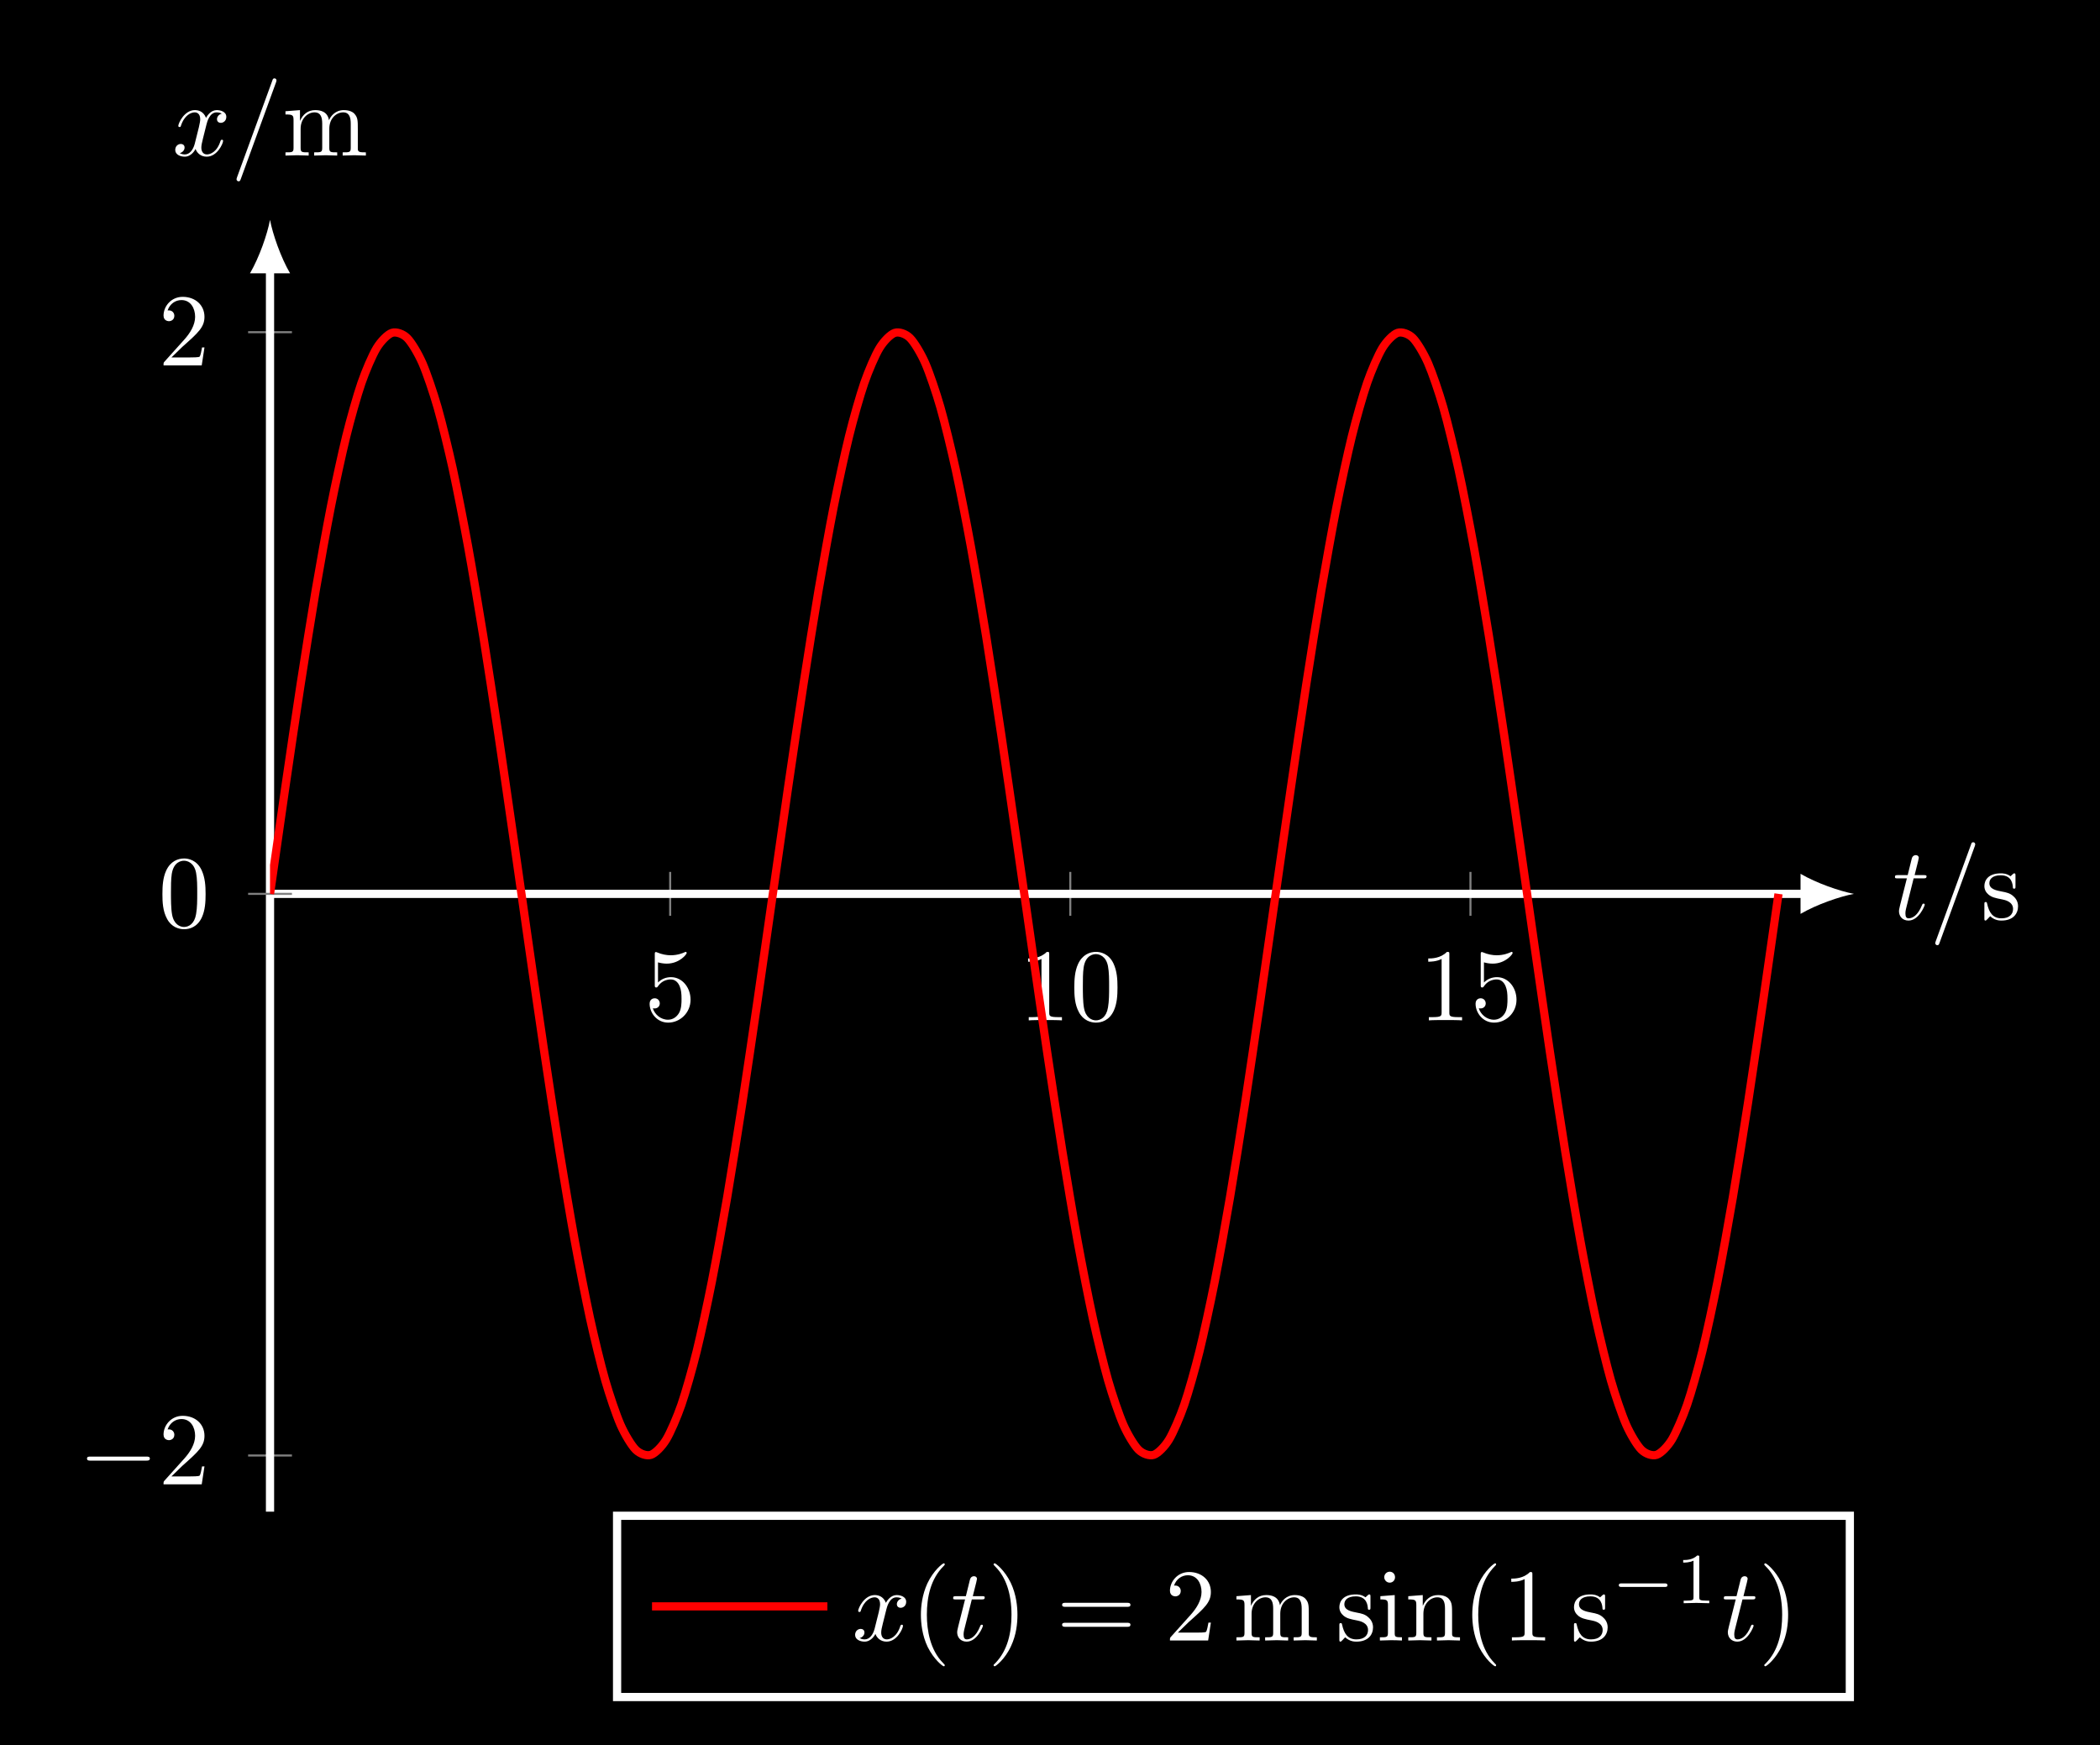 <?xml version="1.0" encoding="UTF-8"?>
<svg xmlns="http://www.w3.org/2000/svg" xmlns:xlink="http://www.w3.org/1999/xlink" width="203.642pt" height="169.222pt" viewBox="0 0 203.642 169.222" version="1.1">
<rect x="0" y="0" width="203.642" height="169.222" fill="#333333" stroke="none"/>
<defs>
<g>
<symbol overflow="visible" id="glyph0-0">
<path style="stroke:none;" d=""/>
</symbol>
<symbol overflow="visible" id="glyph0-1">
<path style="stroke:none;" d="M 4.469 -2 C 4.469 -3.188 3.656 -4.188 2.578 -4.188 C 2.109 -4.188 1.672 -4.031 1.312 -3.672 L 1.312 -5.625 C 1.516 -5.562 1.844 -5.5 2.156 -5.5 C 3.391 -5.5 4.094 -6.406 4.094 -6.531 C 4.094 -6.594 4.062 -6.641 3.984 -6.641 C 3.984 -6.641 3.953 -6.641 3.906 -6.609 C 3.703 -6.516 3.219 -6.312 2.547 -6.312 C 2.156 -6.312 1.688 -6.391 1.219 -6.594 C 1.141 -6.625 1.125 -6.625 1.109 -6.625 C 1 -6.625 1 -6.547 1 -6.391 L 1 -3.438 C 1 -3.266 1 -3.188 1.141 -3.188 C 1.219 -3.188 1.234 -3.203 1.281 -3.266 C 1.391 -3.422 1.75 -3.969 2.562 -3.969 C 3.078 -3.969 3.328 -3.516 3.406 -3.328 C 3.562 -2.953 3.594 -2.578 3.594 -2.078 C 3.594 -1.719 3.594 -1.125 3.344 -0.703 C 3.109 -0.312 2.734 -0.062 2.281 -0.062 C 1.562 -0.062 0.984 -0.594 0.812 -1.172 C 0.844 -1.172 0.875 -1.156 0.984 -1.156 C 1.312 -1.156 1.484 -1.406 1.484 -1.641 C 1.484 -1.891 1.312 -2.141 0.984 -2.141 C 0.844 -2.141 0.5 -2.062 0.5 -1.609 C 0.5 -0.75 1.188 0.219 2.297 0.219 C 3.453 0.219 4.469 -0.734 4.469 -2 Z M 4.469 -2 "/>
</symbol>
<symbol overflow="visible" id="glyph0-2">
<path style="stroke:none;" d="M 2.938 -6.375 C 2.938 -6.625 2.938 -6.641 2.703 -6.641 C 2.078 -6 1.203 -6 0.891 -6 L 0.891 -5.688 C 1.094 -5.688 1.672 -5.688 2.188 -5.953 L 2.188 -0.781 C 2.188 -0.422 2.156 -0.312 1.266 -0.312 L 0.953 -0.312 L 0.953 0 C 1.297 -0.031 2.156 -0.031 2.562 -0.031 C 2.953 -0.031 3.828 -0.031 4.172 0 L 4.172 -0.312 L 3.859 -0.312 C 2.953 -0.312 2.938 -0.422 2.938 -0.781 Z M 2.938 -6.375 "/>
</symbol>
<symbol overflow="visible" id="glyph0-3">
<path style="stroke:none;" d="M 4.578 -3.188 C 4.578 -3.984 4.531 -4.781 4.188 -5.516 C 3.734 -6.484 2.906 -6.641 2.5 -6.641 C 1.891 -6.641 1.172 -6.375 0.75 -5.453 C 0.438 -4.766 0.391 -3.984 0.391 -3.188 C 0.391 -2.438 0.422 -1.547 0.844 -0.781 C 1.266 0.016 2 0.219 2.484 0.219 C 3.016 0.219 3.781 0.016 4.219 -0.938 C 4.531 -1.625 4.578 -2.406 4.578 -3.188 Z M 2.484 0 C 2.094 0 1.5 -0.25 1.328 -1.203 C 1.219 -1.797 1.219 -2.719 1.219 -3.312 C 1.219 -3.953 1.219 -4.609 1.297 -5.141 C 1.484 -6.328 2.234 -6.422 2.484 -6.422 C 2.812 -6.422 3.469 -6.234 3.656 -5.25 C 3.766 -4.688 3.766 -3.938 3.766 -3.312 C 3.766 -2.562 3.766 -1.891 3.656 -1.25 C 3.5 -0.297 2.938 0 2.484 0 Z M 2.484 0 "/>
</symbol>
<symbol overflow="visible" id="glyph0-4">
<path style="stroke:none;" d="M 1.266 -0.766 L 2.328 -1.797 C 3.875 -3.172 4.469 -3.703 4.469 -4.703 C 4.469 -5.844 3.578 -6.641 2.359 -6.641 C 1.234 -6.641 0.5 -5.719 0.5 -4.828 C 0.5 -4.281 1 -4.281 1.031 -4.281 C 1.203 -4.281 1.547 -4.391 1.547 -4.812 C 1.547 -5.062 1.359 -5.328 1.016 -5.328 C 0.938 -5.328 0.922 -5.328 0.891 -5.312 C 1.109 -5.969 1.656 -6.328 2.234 -6.328 C 3.141 -6.328 3.562 -5.516 3.562 -4.703 C 3.562 -3.906 3.078 -3.125 2.516 -2.5 L 0.609 -0.375 C 0.5 -0.266 0.5 -0.234 0.5 0 L 4.203 0 L 4.469 -1.734 L 4.234 -1.734 C 4.172 -1.438 4.109 -1 4 -0.844 C 3.938 -0.766 3.281 -0.766 3.062 -0.766 Z M 1.266 -0.766 "/>
</symbol>
<symbol overflow="visible" id="glyph0-5">
<path style="stroke:none;" d="M 2.078 -1.938 C 2.297 -1.891 3.109 -1.734 3.109 -1.016 C 3.109 -0.516 2.766 -0.109 1.984 -0.109 C 1.141 -0.109 0.781 -0.672 0.594 -1.531 C 0.562 -1.656 0.562 -1.688 0.453 -1.688 C 0.328 -1.688 0.328 -1.625 0.328 -1.453 L 0.328 -0.125 C 0.328 0.047 0.328 0.109 0.438 0.109 C 0.484 0.109 0.5 0.094 0.688 -0.094 C 0.703 -0.109 0.703 -0.125 0.891 -0.312 C 1.328 0.094 1.781 0.109 1.984 0.109 C 3.125 0.109 3.594 -0.562 3.594 -1.281 C 3.594 -1.797 3.297 -2.109 3.172 -2.219 C 2.844 -2.547 2.453 -2.625 2.031 -2.703 C 1.469 -2.812 0.812 -2.938 0.812 -3.516 C 0.812 -3.875 1.062 -4.281 1.922 -4.281 C 3.016 -4.281 3.078 -3.375 3.094 -3.078 C 3.094 -2.984 3.188 -2.984 3.203 -2.984 C 3.344 -2.984 3.344 -3.031 3.344 -3.219 L 3.344 -4.234 C 3.344 -4.391 3.344 -4.469 3.234 -4.469 C 3.188 -4.469 3.156 -4.469 3.031 -4.344 C 3 -4.312 2.906 -4.219 2.859 -4.188 C 2.484 -4.469 2.078 -4.469 1.922 -4.469 C 0.703 -4.469 0.328 -3.797 0.328 -3.234 C 0.328 -2.891 0.484 -2.609 0.75 -2.391 C 1.078 -2.141 1.359 -2.078 2.078 -1.938 Z M 2.078 -1.938 "/>
</symbol>
<symbol overflow="visible" id="glyph0-6">
<path style="stroke:none;" d="M 1.094 -3.422 L 1.094 -0.75 C 1.094 -0.312 0.984 -0.312 0.312 -0.312 L 0.312 0 C 0.672 -0.016 1.172 -0.031 1.453 -0.031 C 1.703 -0.031 2.219 -0.016 2.562 0 L 2.562 -0.312 C 1.891 -0.312 1.781 -0.312 1.781 -0.75 L 1.781 -2.594 C 1.781 -3.625 2.5 -4.188 3.125 -4.188 C 3.766 -4.188 3.875 -3.656 3.875 -3.078 L 3.875 -0.75 C 3.875 -0.312 3.766 -0.312 3.094 -0.312 L 3.094 0 C 3.438 -0.016 3.953 -0.031 4.219 -0.031 C 4.469 -0.031 5 -0.016 5.328 0 L 5.328 -0.312 C 4.672 -0.312 4.562 -0.312 4.562 -0.75 L 4.562 -2.594 C 4.562 -3.625 5.266 -4.188 5.906 -4.188 C 6.531 -4.188 6.641 -3.656 6.641 -3.078 L 6.641 -0.75 C 6.641 -0.312 6.531 -0.312 5.859 -0.312 L 5.859 0 C 6.203 -0.016 6.719 -0.031 6.984 -0.031 C 7.25 -0.031 7.766 -0.016 8.109 0 L 8.109 -0.312 C 7.594 -0.312 7.344 -0.312 7.328 -0.609 L 7.328 -2.516 C 7.328 -3.375 7.328 -3.672 7.016 -4.031 C 6.875 -4.203 6.547 -4.406 5.969 -4.406 C 5.141 -4.406 4.688 -3.812 4.531 -3.422 C 4.391 -4.297 3.656 -4.406 3.203 -4.406 C 2.469 -4.406 2 -3.984 1.719 -3.359 L 1.719 -4.406 L 0.312 -4.297 L 0.312 -3.984 C 1.016 -3.984 1.094 -3.922 1.094 -3.422 Z M 1.094 -3.422 "/>
</symbol>
<symbol overflow="visible" id="glyph0-7">
<path style="stroke:none;" d="M 3.297 2.391 C 3.297 2.359 3.297 2.344 3.125 2.172 C 1.891 0.922 1.562 -0.969 1.562 -2.5 C 1.562 -4.234 1.938 -5.969 3.172 -7.203 C 3.297 -7.328 3.297 -7.344 3.297 -7.375 C 3.297 -7.453 3.266 -7.484 3.203 -7.484 C 3.094 -7.484 2.203 -6.797 1.609 -5.531 C 1.109 -4.438 0.984 -3.328 0.984 -2.5 C 0.984 -1.719 1.094 -0.516 1.641 0.625 C 2.25 1.844 3.094 2.5 3.203 2.5 C 3.266 2.5 3.297 2.469 3.297 2.391 Z M 3.297 2.391 "/>
</symbol>
<symbol overflow="visible" id="glyph0-8">
<path style="stroke:none;" d="M 2.875 -2.5 C 2.875 -3.266 2.766 -4.469 2.219 -5.609 C 1.625 -6.828 0.766 -7.484 0.672 -7.484 C 0.609 -7.484 0.562 -7.438 0.562 -7.375 C 0.562 -7.344 0.562 -7.328 0.75 -7.141 C 1.734 -6.156 2.297 -4.578 2.297 -2.5 C 2.297 -0.781 1.938 0.969 0.703 2.219 C 0.562 2.344 0.562 2.359 0.562 2.391 C 0.562 2.453 0.609 2.5 0.672 2.5 C 0.766 2.5 1.672 1.812 2.25 0.547 C 2.766 -0.547 2.875 -1.656 2.875 -2.5 Z M 2.875 -2.5 "/>
</symbol>
<symbol overflow="visible" id="glyph0-9">
<path style="stroke:none;" d="M 6.844 -3.266 C 7 -3.266 7.188 -3.266 7.188 -3.453 C 7.188 -3.656 7 -3.656 6.859 -3.656 L 0.891 -3.656 C 0.75 -3.656 0.562 -3.656 0.562 -3.453 C 0.562 -3.266 0.75 -3.266 0.891 -3.266 Z M 6.859 -1.328 C 7 -1.328 7.188 -1.328 7.188 -1.531 C 7.188 -1.719 7 -1.719 6.844 -1.719 L 0.891 -1.719 C 0.75 -1.719 0.562 -1.719 0.562 -1.531 C 0.562 -1.328 0.75 -1.328 0.891 -1.328 Z M 6.859 -1.328 "/>
</symbol>
<symbol overflow="visible" id="glyph0-10">
<path style="stroke:none;" d="M 1.766 -4.406 L 0.375 -4.297 L 0.375 -3.984 C 1.016 -3.984 1.109 -3.922 1.109 -3.438 L 1.109 -0.75 C 1.109 -0.312 1 -0.312 0.328 -0.312 L 0.328 0 C 0.641 -0.016 1.188 -0.031 1.422 -0.031 C 1.781 -0.031 2.125 -0.016 2.469 0 L 2.469 -0.312 C 1.797 -0.312 1.766 -0.359 1.766 -0.75 Z M 1.797 -6.141 C 1.797 -6.453 1.562 -6.672 1.281 -6.672 C 0.969 -6.672 0.75 -6.406 0.75 -6.141 C 0.75 -5.875 0.969 -5.609 1.281 -5.609 C 1.562 -5.609 1.797 -5.828 1.797 -6.141 Z M 1.797 -6.141 "/>
</symbol>
<symbol overflow="visible" id="glyph0-11">
<path style="stroke:none;" d="M 1.094 -3.422 L 1.094 -0.75 C 1.094 -0.312 0.984 -0.312 0.312 -0.312 L 0.312 0 C 0.672 -0.016 1.172 -0.031 1.453 -0.031 C 1.703 -0.031 2.219 -0.016 2.562 0 L 2.562 -0.312 C 1.891 -0.312 1.781 -0.312 1.781 -0.75 L 1.781 -2.594 C 1.781 -3.625 2.5 -4.188 3.125 -4.188 C 3.766 -4.188 3.875 -3.656 3.875 -3.078 L 3.875 -0.75 C 3.875 -0.312 3.766 -0.312 3.094 -0.312 L 3.094 0 C 3.438 -0.016 3.953 -0.031 4.219 -0.031 C 4.469 -0.031 5 -0.016 5.328 0 L 5.328 -0.312 C 4.812 -0.312 4.562 -0.312 4.562 -0.609 L 4.562 -2.516 C 4.562 -3.375 4.562 -3.672 4.25 -4.031 C 4.109 -4.203 3.781 -4.406 3.203 -4.406 C 2.469 -4.406 2 -3.984 1.719 -3.359 L 1.719 -4.406 L 0.312 -4.297 L 0.312 -3.984 C 1.016 -3.984 1.094 -3.922 1.094 -3.422 Z M 1.094 -3.422 "/>
</symbol>
<symbol overflow="visible" id="glyph1-0">
<path style="stroke:none;" d=""/>
</symbol>
<symbol overflow="visible" id="glyph1-1">
<path style="stroke:none;" d="M 6.562 -2.297 C 6.734 -2.297 6.922 -2.297 6.922 -2.5 C 6.922 -2.688 6.734 -2.688 6.562 -2.688 L 1.172 -2.688 C 1 -2.688 0.828 -2.688 0.828 -2.5 C 0.828 -2.297 1 -2.297 1.172 -2.297 Z M 6.562 -2.297 "/>
</symbol>
<symbol overflow="visible" id="glyph2-0">
<path style="stroke:none;" d=""/>
</symbol>
<symbol overflow="visible" id="glyph2-1">
<path style="stroke:none;" d="M 2.047 -3.984 L 2.984 -3.984 C 3.188 -3.984 3.297 -3.984 3.297 -4.188 C 3.297 -4.297 3.188 -4.297 3.016 -4.297 L 2.141 -4.297 C 2.5 -5.719 2.547 -5.906 2.547 -5.969 C 2.547 -6.141 2.422 -6.234 2.25 -6.234 C 2.219 -6.234 1.938 -6.234 1.859 -5.875 L 1.469 -4.297 L 0.531 -4.297 C 0.328 -4.297 0.234 -4.297 0.234 -4.109 C 0.234 -3.984 0.312 -3.984 0.516 -3.984 L 1.391 -3.984 C 0.672 -1.156 0.625 -0.984 0.625 -0.812 C 0.625 -0.266 1 0.109 1.547 0.109 C 2.562 0.109 3.125 -1.344 3.125 -1.422 C 3.125 -1.531 3.047 -1.531 3.016 -1.531 C 2.922 -1.531 2.906 -1.5 2.859 -1.391 C 2.438 -0.344 1.906 -0.109 1.562 -0.109 C 1.359 -0.109 1.25 -0.234 1.25 -0.562 C 1.25 -0.812 1.281 -0.875 1.312 -1.047 Z M 2.047 -3.984 "/>
</symbol>
<symbol overflow="visible" id="glyph2-2">
<path style="stroke:none;" d="M 4.375 -7.094 C 4.422 -7.234 4.422 -7.266 4.422 -7.281 C 4.422 -7.391 4.344 -7.484 4.234 -7.484 C 4.156 -7.484 4.094 -7.453 4.062 -7.391 L 0.594 2.109 C 0.547 2.25 0.547 2.281 0.547 2.297 C 0.547 2.406 0.641 2.5 0.75 2.5 C 0.875 2.5 0.906 2.422 0.969 2.25 Z M 4.375 -7.094 "/>
</symbol>
<symbol overflow="visible" id="glyph2-3">
<path style="stroke:none;" d="M 3.328 -3.016 C 3.391 -3.266 3.625 -4.188 4.312 -4.188 C 4.359 -4.188 4.609 -4.188 4.812 -4.062 C 4.531 -4 4.344 -3.766 4.344 -3.516 C 4.344 -3.359 4.453 -3.172 4.719 -3.172 C 4.938 -3.172 5.25 -3.344 5.25 -3.75 C 5.25 -4.266 4.672 -4.406 4.328 -4.406 C 3.75 -4.406 3.406 -3.875 3.281 -3.656 C 3.031 -4.312 2.5 -4.406 2.203 -4.406 C 1.172 -4.406 0.594 -3.125 0.594 -2.875 C 0.594 -2.766 0.703 -2.766 0.719 -2.766 C 0.797 -2.766 0.828 -2.797 0.844 -2.875 C 1.188 -3.938 1.844 -4.188 2.188 -4.188 C 2.375 -4.188 2.719 -4.094 2.719 -3.516 C 2.719 -3.203 2.547 -2.547 2.188 -1.141 C 2.031 -0.531 1.672 -0.109 1.234 -0.109 C 1.172 -0.109 0.953 -0.109 0.734 -0.234 C 0.984 -0.297 1.203 -0.5 1.203 -0.781 C 1.203 -1.047 0.984 -1.125 0.844 -1.125 C 0.531 -1.125 0.297 -0.875 0.297 -0.547 C 0.297 -0.094 0.781 0.109 1.219 0.109 C 1.891 0.109 2.25 -0.594 2.266 -0.641 C 2.391 -0.281 2.75 0.109 3.344 0.109 C 4.375 0.109 4.938 -1.172 4.938 -1.422 C 4.938 -1.531 4.859 -1.531 4.828 -1.531 C 4.734 -1.531 4.719 -1.484 4.688 -1.422 C 4.359 -0.344 3.688 -0.109 3.375 -0.109 C 2.984 -0.109 2.828 -0.422 2.828 -0.766 C 2.828 -0.984 2.875 -1.203 2.984 -1.641 Z M 3.328 -3.016 "/>
</symbol>
<symbol overflow="visible" id="glyph3-0">
<path style="stroke:none;" d=""/>
</symbol>
<symbol overflow="visible" id="glyph3-1">
<path style="stroke:none;" d="M 5.188 -1.578 C 5.297 -1.578 5.469 -1.578 5.469 -1.734 C 5.469 -1.922 5.297 -1.922 5.188 -1.922 L 1.031 -1.922 C 0.922 -1.922 0.75 -1.922 0.75 -1.75 C 0.75 -1.578 0.906 -1.578 1.031 -1.578 Z M 5.188 -1.578 "/>
</symbol>
<symbol overflow="visible" id="glyph4-0">
<path style="stroke:none;" d=""/>
</symbol>
<symbol overflow="visible" id="glyph4-1">
<path style="stroke:none;" d="M 2.328 -4.438 C 2.328 -4.625 2.328 -4.625 2.125 -4.625 C 1.672 -4.188 1.047 -4.188 0.766 -4.188 L 0.766 -3.938 C 0.922 -3.938 1.391 -3.938 1.766 -4.125 L 1.766 -0.578 C 1.766 -0.344 1.766 -0.25 1.078 -0.25 L 0.812 -0.25 L 0.812 0 C 0.938 0 1.797 -0.031 2.047 -0.031 C 2.266 -0.031 3.141 0 3.297 0 L 3.297 -0.25 L 3.031 -0.25 C 2.328 -0.25 2.328 -0.344 2.328 -0.578 Z M 2.328 -4.438 "/>
</symbol>
</g>
<clipPath id="clip1">
  <path d="M 0 0 L 203.641 0 L 203.641 169.223 L 0 169.223 Z M 0 0 "/>
</clipPath>
<clipPath id="clip2">
  <path d="M 26.184 21.316 L 179.781 21.316 L 179.781 146.562 L 26.184 146.562 Z M 26.184 21.316 "/>
</clipPath>
</defs>
<g id="surface1">
<g clip-path="url(#clip1)" clip-rule="nonzero">
<path style=" stroke:none;fill-rule:nonzero;fill:rgb(0%,0%,0%);fill-opacity:1;" d="M 0 169.223 L 0 -0.004 L 203.645 -0.004 L 203.645 169.223 Z M 0 169.223 "/>
<path style=" stroke:none;fill-rule:nonzero;fill:rgb(0%,0%,0%);fill-opacity:1;" d="M 0 169.223 L 0 -0.004 L 203.645 -0.004 L 203.645 169.223 Z M 0 169.223 "/>
</g>
<path style="fill:none;stroke-width:0.199;stroke-linecap:butt;stroke-linejoin:miter;stroke:rgb(50%,50%,50%);stroke-opacity:1;stroke-miterlimit:10;" d="M 38.803 57.772 L 38.803 62.026 M 77.604 57.772 L 77.604 62.026 M 116.409 57.772 L 116.409 62.026 " transform="matrix(1,0,0,-1,26.185,146.561)"/>
<path style="fill:none;stroke-width:0.199;stroke-linecap:butt;stroke-linejoin:miter;stroke:rgb(50%,50%,50%);stroke-opacity:1;stroke-miterlimit:10;" d="M -2.126 5.444 L 2.127 5.444 M -2.126 114.354 L 2.127 114.354 " transform="matrix(1,0,0,-1,26.185,146.561)"/>
<path style="fill:none;stroke-width:0.797;stroke-linecap:butt;stroke-linejoin:miter;stroke:rgb(100%,100%,100%);stroke-opacity:1;stroke-miterlimit:10;" d="M -0.001 59.897 L 148.932 59.897 " transform="matrix(1,0,0,-1,26.185,146.561)"/>
<path style=" stroke:none;fill-rule:nonzero;fill:rgb(100%,100%,100%);fill-opacity:1;" d="M 179.781 86.664 C 178.398 86.402 176.152 85.625 174.602 84.719 L 174.602 88.605 C 176.152 87.699 178.398 86.922 179.781 86.664 "/>
<path style="fill:none;stroke-width:0.797;stroke-linecap:butt;stroke-linejoin:miter;stroke:rgb(100%,100%,100%);stroke-opacity:1;stroke-miterlimit:10;" d="M -0.001 -0.002 L -0.001 120.581 " transform="matrix(1,0,0,-1,26.185,146.561)"/>
<path style=" stroke:none;fill-rule:nonzero;fill:rgb(100%,100%,100%);fill-opacity:1;" d="M 26.184 21.316 C 25.926 22.699 25.148 24.945 24.242 26.5 L 28.129 26.5 C 27.223 24.945 26.445 22.699 26.184 21.316 "/>
<g style="fill:rgb(100%,100%,100%);fill-opacity:1;">
  <use xlink:href="#glyph0-1" x="62.496" y="98.929"/>
</g>
<g style="fill:rgb(100%,100%,100%);fill-opacity:1;">
  <use xlink:href="#glyph0-2" x="98.807" y="98.929"/>
  <use xlink:href="#glyph0-3" x="103.788" y="98.929"/>
</g>
<g style="fill:rgb(100%,100%,100%);fill-opacity:1;">
  <use xlink:href="#glyph0-2" x="137.609" y="98.929"/>
  <use xlink:href="#glyph0-1" x="142.59" y="98.929"/>
</g>
<g style="fill:rgb(100%,100%,100%);fill-opacity:1;">
  <use xlink:href="#glyph1-1" x="7.61" y="143.911"/>
</g>
<g style="fill:rgb(100%,100%,100%);fill-opacity:1;">
  <use xlink:href="#glyph0-4" x="15.359" y="143.911"/>
</g>
<g style="fill:rgb(100%,100%,100%);fill-opacity:1;">
  <use xlink:href="#glyph0-4" x="15.359" y="35.421"/>
</g>
<path style="fill:none;stroke-width:0.199;stroke-linecap:butt;stroke-linejoin:miter;stroke:rgb(50%,50%,50%);stroke-opacity:1;stroke-miterlimit:10;" d="M -2.126 59.897 L 2.127 59.897 " transform="matrix(1,0,0,-1,26.185,146.561)"/>
<g style="fill:rgb(100%,100%,100%);fill-opacity:1;">
  <use xlink:href="#glyph0-3" x="15.359" y="89.874"/>
</g>
<g clip-path="url(#clip2)" clip-rule="nonzero">
<path style="fill:none;stroke-width:0.797;stroke-linecap:butt;stroke-linejoin:miter;stroke:rgb(100%,0%,0%);stroke-opacity:1;stroke-miterlimit:10;" d="M -0.001 59.897 C -0.001 59.897 1.069 67.397 1.479 70.206 C 1.889 73.01 2.545 77.479 2.956 80.135 C 3.366 82.791 4.022 86.932 4.432 89.338 C 4.842 91.745 5.499 95.405 5.909 97.475 C 6.319 99.541 6.979 102.592 7.389 104.252 C 7.799 105.913 8.456 108.241 8.866 109.428 C 9.276 110.616 9.932 112.139 10.342 112.815 C 10.752 113.491 11.409 114.151 11.819 114.288 C 12.229 114.424 12.889 114.202 13.299 113.795 C 13.71 113.389 14.366 112.291 14.776 111.358 C 15.186 110.42 15.842 108.487 16.253 107.057 C 16.663 105.627 17.323 102.924 17.733 101.053 C 18.139 99.178 18.799 95.807 19.21 93.557 C 19.62 91.311 20.276 87.389 20.686 84.85 C 21.096 82.307 21.753 77.983 22.163 75.237 C 22.573 72.495 23.233 67.92 23.643 65.073 C 24.053 62.229 24.71 57.569 25.12 54.721 C 25.53 51.877 26.186 47.303 26.596 44.557 C 27.006 41.815 27.663 37.491 28.073 34.948 C 28.483 32.405 29.143 28.487 29.553 26.241 C 29.963 23.991 30.62 20.62 31.03 18.745 C 31.44 16.873 32.096 14.17 32.506 12.741 C 32.917 11.311 33.573 9.377 33.983 8.44 C 34.393 7.506 35.053 6.409 35.463 6.002 C 35.874 5.596 36.53 5.373 36.94 5.51 C 37.35 5.647 38.006 6.307 38.417 6.983 C 38.827 7.659 39.483 9.182 39.893 10.37 C 40.303 11.557 40.963 13.885 41.374 15.545 C 41.784 17.206 42.44 20.256 42.85 22.323 C 43.26 24.393 43.917 28.057 44.327 30.459 C 44.737 32.866 45.397 37.006 45.807 39.663 C 46.213 42.319 46.874 46.788 47.284 49.596 C 47.694 52.405 48.35 57.038 48.76 59.897 C 49.17 62.76 49.827 67.397 50.237 70.206 C 50.647 73.01 51.307 77.483 51.717 80.135 C 52.127 82.791 52.784 86.932 53.194 89.338 C 53.604 91.745 54.26 95.405 54.67 97.475 C 55.081 99.545 55.737 102.596 56.147 104.252 C 56.557 105.913 57.217 108.241 57.627 109.428 C 58.038 110.616 58.694 112.139 59.104 112.815 C 59.514 113.491 60.17 114.151 60.581 114.288 C 60.991 114.424 61.647 114.202 62.057 113.795 C 62.467 113.389 63.127 112.291 63.538 111.354 C 63.948 110.42 64.604 108.487 65.014 107.057 C 65.424 105.627 66.081 102.924 66.491 101.049 C 66.901 99.178 67.557 95.807 67.967 93.557 C 68.377 91.311 69.038 87.389 69.448 84.85 C 69.858 82.307 70.514 77.983 70.924 75.237 C 71.335 72.495 71.991 67.92 72.401 65.073 C 72.811 62.225 73.471 57.569 73.881 54.721 C 74.288 51.877 74.948 47.303 75.358 44.557 C 75.768 41.815 76.424 37.491 76.835 34.948 C 77.245 32.405 77.901 28.487 78.311 26.237 C 78.721 23.991 79.381 20.62 79.792 18.745 C 80.202 16.873 80.858 14.17 81.268 12.741 C 81.678 11.311 82.335 9.377 82.745 8.44 C 83.155 7.506 83.811 6.409 84.221 6.002 C 84.631 5.596 85.292 5.373 85.702 5.51 C 86.112 5.647 86.768 6.307 87.178 6.983 C 87.588 7.659 88.245 9.182 88.655 10.37 C 89.065 11.557 89.721 13.885 90.131 15.545 C 90.542 17.206 91.202 20.256 91.612 22.323 C 92.022 24.393 92.678 28.057 93.088 30.459 C 93.499 32.866 94.155 37.01 94.565 39.663 C 94.975 42.319 95.631 46.788 96.042 49.596 C 96.452 52.405 97.112 57.041 97.522 59.901 C 97.932 62.76 98.588 67.397 98.999 70.206 C 99.409 73.01 100.065 77.483 100.475 80.135 C 100.885 82.791 101.545 86.932 101.952 89.338 C 102.362 91.745 103.022 95.405 103.432 97.475 C 103.842 99.545 104.499 102.596 104.909 104.252 C 105.319 105.913 105.975 108.241 106.385 109.428 C 106.795 110.616 107.456 112.139 107.866 112.815 C 108.276 113.491 108.932 114.151 109.342 114.288 C 109.752 114.424 110.409 114.202 110.819 113.795 C 111.229 113.389 111.885 112.291 112.295 111.358 C 112.706 110.42 113.366 108.487 113.776 107.057 C 114.186 105.627 114.842 102.924 115.252 101.049 C 115.663 99.178 116.319 95.807 116.729 93.557 C 117.139 91.311 117.795 87.389 118.206 84.85 C 118.616 82.307 119.276 77.983 119.686 75.237 C 120.096 72.495 120.752 67.92 121.163 65.073 C 121.573 62.229 122.229 57.569 122.639 54.721 C 123.049 51.877 123.706 47.303 124.116 44.557 C 124.526 41.815 125.186 37.491 125.596 34.948 C 126.006 32.405 126.663 28.487 127.073 26.237 C 127.483 23.991 128.139 20.62 128.549 18.745 C 128.96 16.873 129.62 14.17 130.026 12.741 C 130.436 11.311 131.096 9.377 131.506 8.44 C 131.917 7.506 132.573 6.409 132.983 6.002 C 133.393 5.596 134.049 5.373 134.46 5.51 C 134.87 5.647 135.53 6.307 135.94 6.983 C 136.346 7.659 137.006 9.182 137.417 10.37 C 137.827 11.557 138.483 13.885 138.893 15.545 C 139.303 17.202 139.96 20.252 140.37 22.323 C 140.78 24.393 141.44 28.057 141.85 30.459 C 142.26 32.866 142.917 37.006 143.327 39.663 C 143.737 42.319 144.393 46.788 144.803 49.596 C 145.213 52.405 146.28 59.897 146.28 59.897 " transform="matrix(1,0,0,-1,26.185,146.561)"/>
</g>
<g style="fill:rgb(100%,100%,100%);fill-opacity:1;">
  <use xlink:href="#glyph2-1" x="183.523" y="89.144"/>
  <use xlink:href="#glyph2-2" x="187.12" y="89.144"/>
</g>
<g style="fill:rgb(100%,100%,100%);fill-opacity:1;">
  <use xlink:href="#glyph0-5" x="192.102" y="89.144"/>
</g>
<g style="fill:rgb(100%,100%,100%);fill-opacity:1;">
  <use xlink:href="#glyph2-3" x="16.696" y="15.082"/>
  <use xlink:href="#glyph2-2" x="22.39" y="15.082"/>
</g>
<g style="fill:rgb(100%,100%,100%);fill-opacity:1;">
  <use xlink:href="#glyph0-6" x="27.371" y="15.082"/>
</g>
<path style="fill-rule:nonzero;fill:rgb(0%,0%,0%);fill-opacity:1;stroke-width:0.797;stroke-linecap:butt;stroke-linejoin:miter;stroke:rgb(100%,100%,100%);stroke-opacity:1;stroke-miterlimit:10;" d="M 33.655 -17.974 L 153.198 -17.974 L 153.198 -0.4 L 33.655 -0.4 Z M 33.655 -17.974 " transform="matrix(1,0,0,-1,26.185,146.561)"/>
<path style="fill:none;stroke-width:0.797;stroke-linecap:butt;stroke-linejoin:miter;stroke:rgb(100%,0%,0%);stroke-opacity:1;stroke-miterlimit:10;" d="M 0.002 0.001 C 0.002 0.001 6.146 0.001 8.505 0.001 C 10.865 0.001 17.009 0.001 17.009 0.001 " transform="matrix(1,0,0,-1,63.225,155.747)"/>
<g style="fill:rgb(100%,100%,100%);fill-opacity:1;">
  <use xlink:href="#glyph2-3" x="82.625" y="159.055"/>
</g>
<g style="fill:rgb(100%,100%,100%);fill-opacity:1;">
  <use xlink:href="#glyph0-7" x="88.318" y="159.055"/>
</g>
<g style="fill:rgb(100%,100%,100%);fill-opacity:1;">
  <use xlink:href="#glyph2-1" x="92.193" y="159.055"/>
</g>
<g style="fill:rgb(100%,100%,100%);fill-opacity:1;">
  <use xlink:href="#glyph0-8" x="95.79" y="159.055"/>
</g>
<g style="fill:rgb(100%,100%,100%);fill-opacity:1;">
  <use xlink:href="#glyph0-9" x="102.434" y="159.055"/>
</g>
<g style="fill:rgb(100%,100%,100%);fill-opacity:1;">
  <use xlink:href="#glyph0-4" x="112.953" y="159.055"/>
</g>
<g style="fill:rgb(100%,100%,100%);fill-opacity:1;">
  <use xlink:href="#glyph0-6" x="119.588" y="159.055"/>
</g>
<g style="fill:rgb(100%,100%,100%);fill-opacity:1;">
  <use xlink:href="#glyph0-5" x="129.553" y="159.055"/>
  <use xlink:href="#glyph0-10" x="133.483" y="159.055"/>
  <use xlink:href="#glyph0-11" x="136.25" y="159.055"/>
  <use xlink:href="#glyph0-7" x="141.785" y="159.055"/>
  <use xlink:href="#glyph0-2" x="145.66" y="159.055"/>
</g>
<g style="fill:rgb(100%,100%,100%);fill-opacity:1;">
  <use xlink:href="#glyph0-5" x="152.305" y="159.055"/>
</g>
<g style="fill:rgb(100%,100%,100%);fill-opacity:1;">
  <use xlink:href="#glyph3-1" x="156.23" y="155.439"/>
</g>
<g style="fill:rgb(100%,100%,100%);fill-opacity:1;">
  <use xlink:href="#glyph4-1" x="162.457" y="155.439"/>
</g>
<g style="fill:rgb(100%,100%,100%);fill-opacity:1;">
  <use xlink:href="#glyph2-1" x="166.926" y="159.055"/>
</g>
<g style="fill:rgb(100%,100%,100%);fill-opacity:1;">
  <use xlink:href="#glyph0-8" x="170.524" y="159.055"/>
</g>
</g>
</svg>
